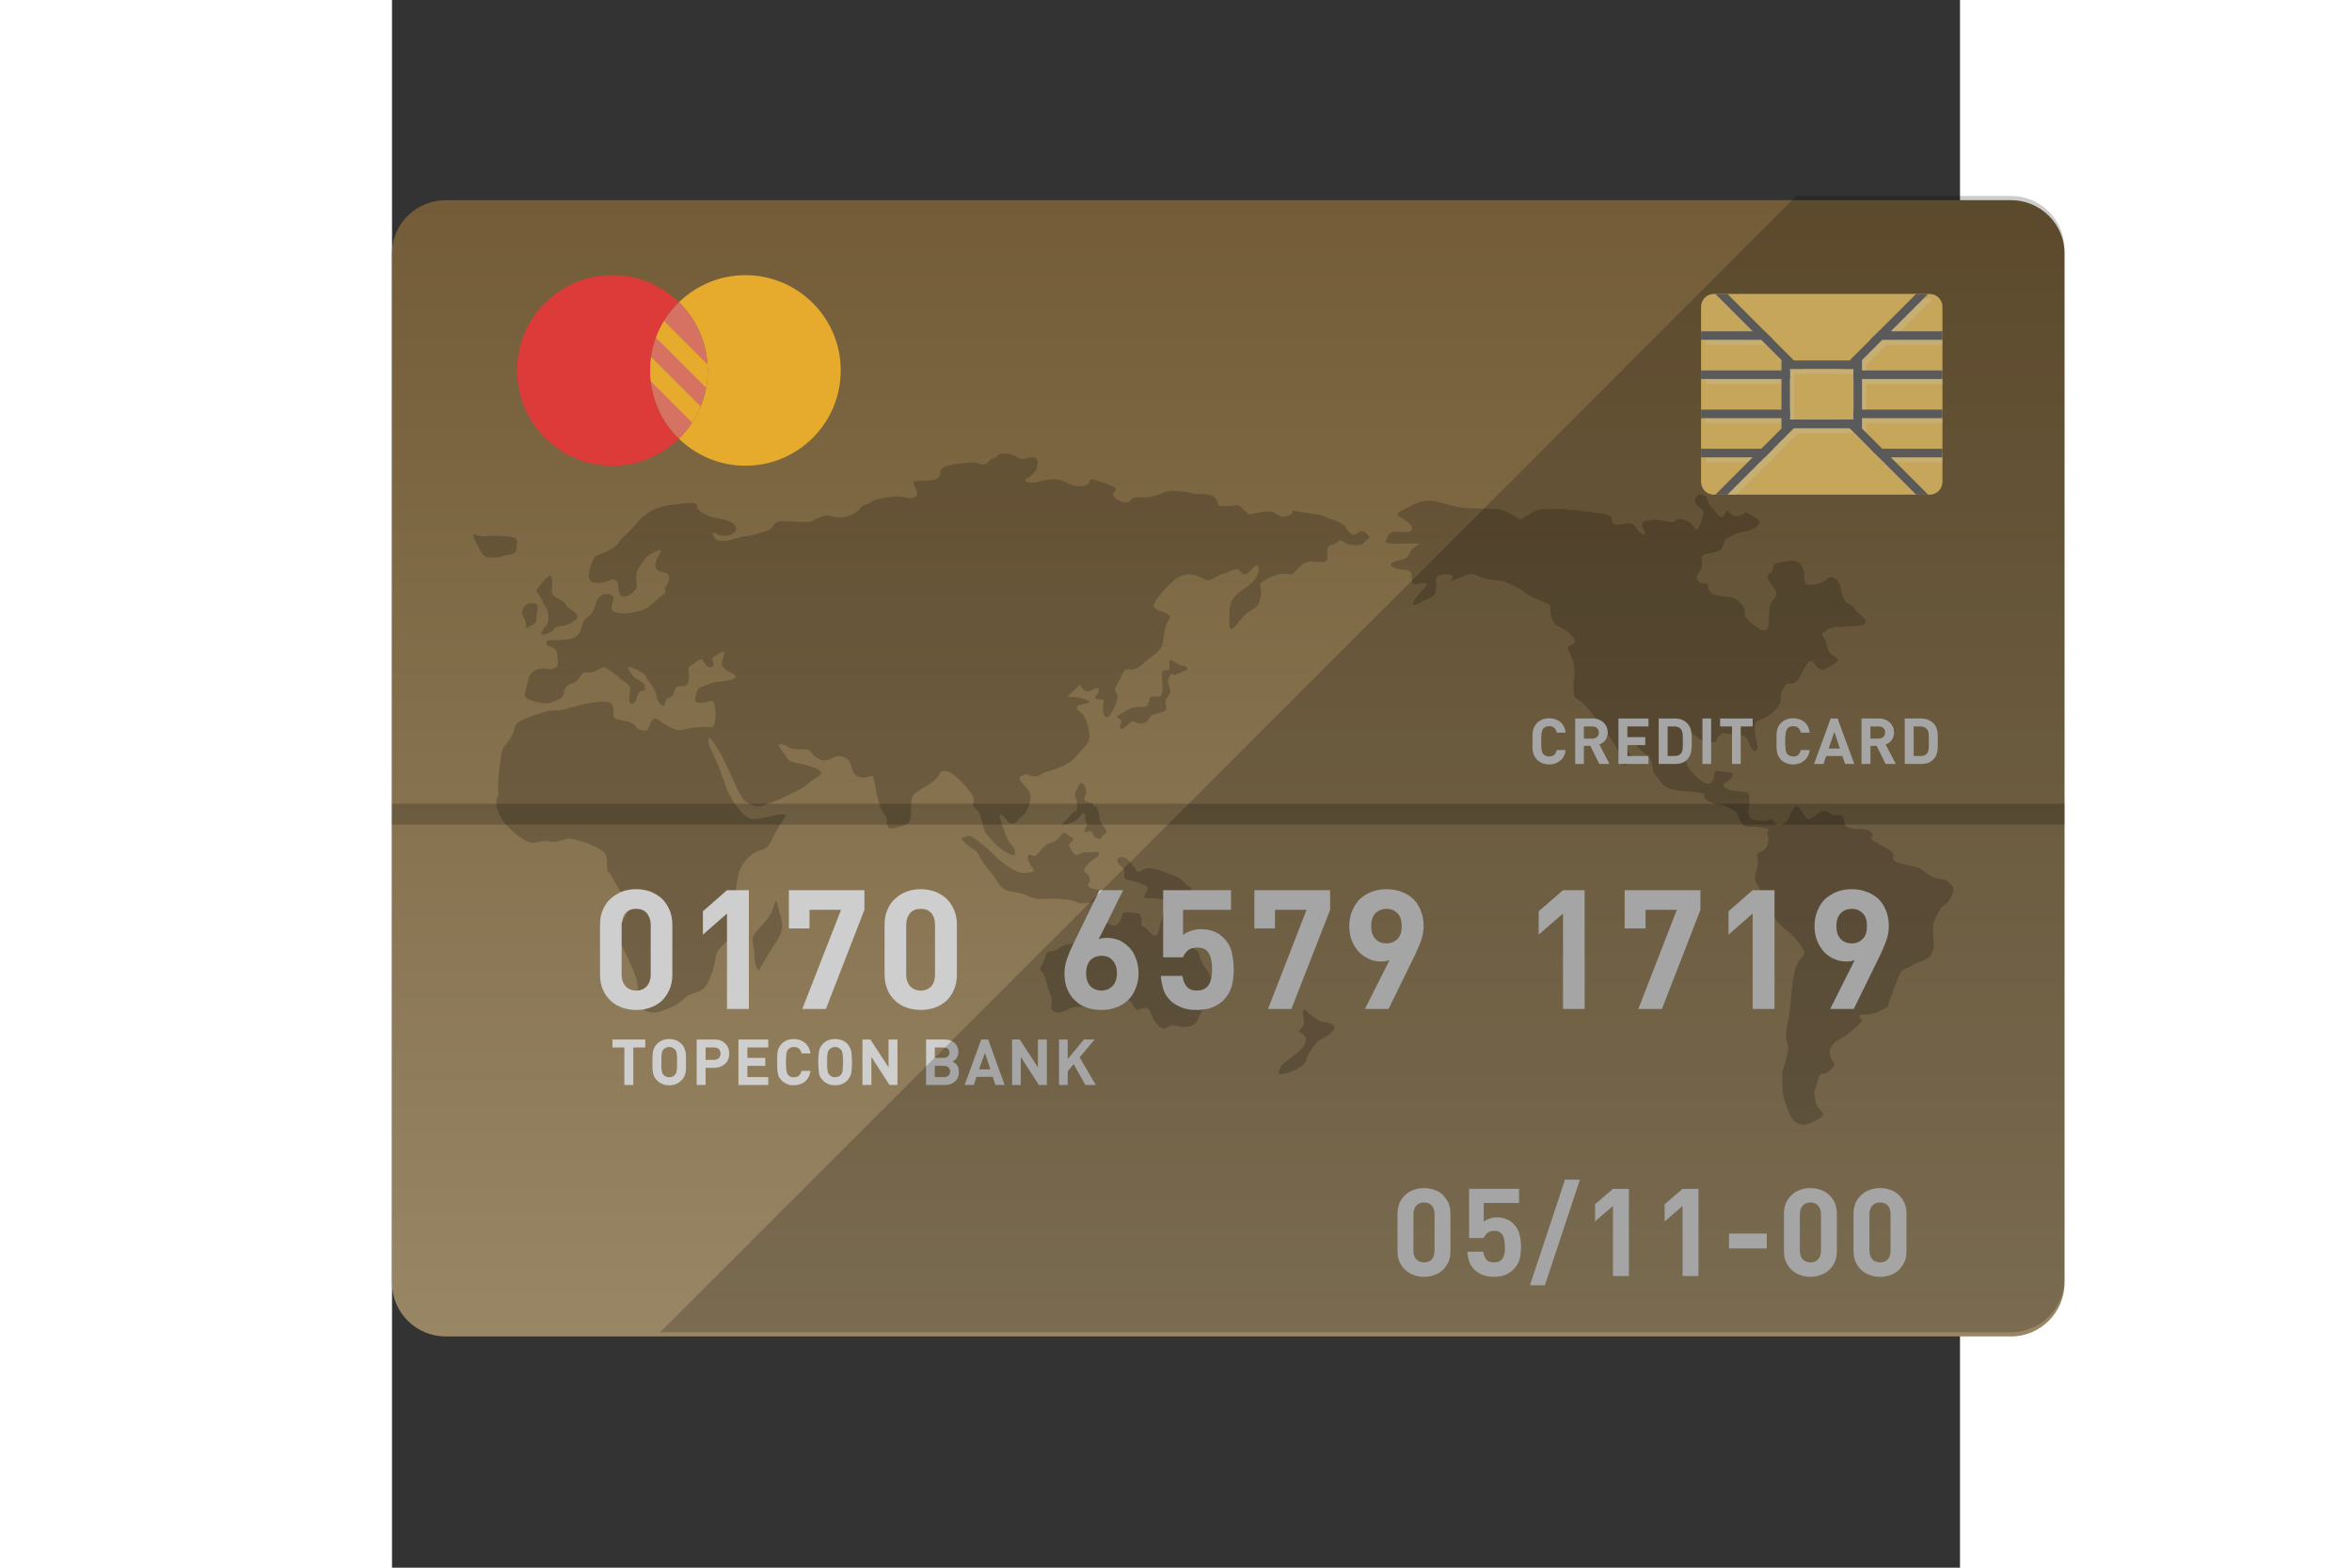 <?xml version="1.0" encoding="iso-8859-1"?>

<!DOCTYPE svg PUBLIC "-//W3C//DTD SVG 1.1//EN" "http://www.w3.org/Graphics/SVG/1.1/DTD/svg11.dtd">
<!-- Uploaded to: SVG Repo, www.svgrepo.com, Generator: SVG Repo Mixer Tools -->
<svg height="40px" width="60px" version="1.1" id="_x35_" xmlns="http://www.w3.org/2000/svg" xmlns:xlink="http://www.w3.org/1999/xlink" 
	 viewBox="0 -60 480 480"  xml:space="preserve">
<rect x="0" y="-60" width="480" height="480" fill="#333333" stroke="none"/>
<g>
	<g>
		<linearGradient id="SVGID_1_" gradientUnits="userSpaceOnUse" x1="256" y1="1.293" x2="256" y2="349.195">
			<stop  offset="0" style="stop-color:#735C37"/>
			<stop  offset="1" style="stop-color:#988665"/>
		</linearGradient>
		<path style="fill:url(#SVGID_1_);" d="M512,17.574v315.264c0,8.977-7.38,16.357-16.357,16.357H16.356
			C7.379,349.195,0,341.815,0,332.838V17.574C0,8.597,7.379,1.293,16.356,1.293h479.287C504.62,1.293,512,8.597,512,17.574z"/>
		<g style="opacity:0.2;">
			<path style="fill:#040000;" d="M299.373,104.564c-1.107-1.245-1.798-2.351-3.181-1.729c-1.383,0.622-1.383,1.521-2.836,0.415
				c-1.452-1.106-0.83-2.421-4.081-3.596c-3.251-1.176-3.942-1.867-7.47-2.351c-3.527-0.484-6.086-0.968-6.294-0.968
				c-0.207,0,0.761,0.622-0.622,1.314c-1.383,0.692-2.49,0.83-3.873-0.069c-1.383-0.899-1.314-1.176-3.665-0.968
				c-2.352,0.208-3.735,0.761-4.772,0.899c-1.037,0.138,0-0.069-1.591-1.176c-1.591-1.107-0.484-1.729-3.251-1.522
				c-2.766,0.208-3.942,0.336-4.634-0.04c-0.692-0.375,0.138-2.312-2.559-3.142c-2.697-0.83-3.251-0.207-4.634-0.415
				c-1.383-0.207-1.314-0.553-5.256-0.83c-3.942-0.277-3.735,0.346-6.432,1.176c-2.697,0.83-3.389,0.83-5.879,0.692
				c-2.49-0.138-1.867,1.383-3.389,1.591c-1.522,0.207-3.942-1.314-4.219-2.213c-0.277-0.899,2.075-1.867,0-2.697
				c-2.075-0.83-5.948-2.421-6.709-2.144c-0.761,0.277-0.346,1.522-1.729,1.867c-1.383,0.346-3.181,0.346-5.325-0.622
				s-2.974-1.447-5.256-1.277c-2.282,0.17-3.527,0.862-5.464,1c-1.937,0.138-3.112-0.692-1.798-1.314
				c1.314-0.622,2.974-2.49,2.974-3.389c0-0.899,0.968-2.836-1.245-3.043c-2.213-0.207-2.628,1.314-4.703,0
				c-2.075-1.314-4.772-1.383-5.533-0.968c-0.761,0.415-0.761,1.107-2.075,1.314c-1.314,0.207-0.83,1.383-2.421,1.798
				c-1.591,0.415-1.383-0.83-5.049-0.484c-3.666,0.346-7.193,0.83-8.092,1.867c-0.899,1.037,0.208,2.213-1.729,3.112
				c-1.937,0.899-6.363,0.207-6.916,0.968c-0.553,0.761,2.421,3.389,0.415,4.565c-2.006,1.176-3.251-0.83-7.884,0
				c-4.634,0.83-4.081,0.692-5.809,1.729c-1.729,1.037-2.075,0.346-3.112,1.798s-4.15,2.767-6.294,2.767s-3.043-1.314-5.81-0.207
				c-2.766,1.107-2.351,1.867-6.709,1.522c-4.357-0.346-6.155-0.277-6.985,0.277c-0.83,0.553-0.83,1.937-2.974,2.559
				c-2.144,0.622-5.464,1.729-6.294,1.522c-0.83-0.207-3.665,1.176-5.602,1.383c-1.937,0.208-3.043,0.069-3.665-0.692
				c-0.623-0.761-1.314-2.075-0.346-1.66c0.968,0.415,1.798,0.968,3.527,0.899c1.729-0.069,3.666-1.452,3.251-2.213
				c-0.415-0.761-0.069-1.867-3.458-2.697c-3.389-0.83-4.841-0.692-7.4-2.559c-2.559-1.867,0.968-3.112-5.74-2.421
				c-6.709,0.692-8.507,1.383-11.204,3.389c-2.697,2.006-3.251,3.735-6.017,6.155c-2.766,2.421-1.798,3.112-5.256,4.841
				c-3.458,1.729-4.011,0.899-5.049,3.527c-1.038,2.628-1.729,5.671,0.415,6.225c2.144,0.553,4.357-0.415,5.464-0.83
				c1.107-0.415,1.937,0.346,2.075,1.591s0.207,3.32,1.591,3.596c1.383,0.277,4.288-1.66,4.15-3.665
				c-0.138-2.006-0.622-3.389,0.761-5.395s2.282-3.458,3.735-4.15c1.452-0.692,3.458-1.936,2.697-0.346
				c-0.761,1.591-2.144,3.458-1.176,5.049c0.968,1.591,3.181,0.484,3.735,2.075c0.553,1.591-0.761,3.112-1.107,3.666
				c-0.346,0.553,0.83,1.245-0.761,2.352c-1.591,1.106-2.628,2.282-4.357,3.596c-1.729,1.314-6.847,2.213-8.023,1.937
				c-1.176-0.277-3.112,0-3.251-1.591c-0.138-1.591,1.729-3.32-0.207-4.081c-1.937-0.761-4.081,0.277-4.703,2.974
				c-0.623,2.697-1.591,3.181-3.181,4.495c-1.591,1.314-0.277,5.325-4.91,6.086c-4.634,0.761-7.262-0.346-6.916,1.314
				c0.346,1.66,3.251,0.622,3.32,3.389c0.069,2.766,0.761,3.735-1.245,4.288s-2.49-0.484-5.187,0.415s-2.559,4.288-3.112,5.74
				c-0.553,1.452-0.83,2.766,0.968,3.389c1.798,0.622,4.703,1.729,6.847,0.83c2.144-0.899,3.389-1.037,3.666-2.697
				s0.968-2.697,2.421-2.974c1.452-0.277,2.421-1.937,3.25-2.905c0.83-0.968,0-0.622,2.144-0.553c2.144,0.069,4.15-2.213,4.91-1.591
				c0.761,0.622,3.043,1.937,4.495,3.32c1.452,1.383,3.458,1.798,3.112,3.873c-0.346,2.075-0.484,4.481,0.899,3.866
				c1.383-0.615,0.899-2.483,1.798-3.382c0.899-0.899,2.075-0.069,1.937-1.66c-0.138-1.591-2.49-2.006-3.735-3.458
				c-1.245-1.452-2.213-3.043-0.692-2.559c1.521,0.484,4.426,1.798,4.703,2.905c0.277,1.107,2.836,3.389,3.112,5.533
				c0.277,2.144,1.798,4.081,2.49,2.974c0.692-1.107,0.069-1.937,1.591-2.213c1.521-0.277,0.968-1.383,1.798-2.836
				c0.83-1.452,3.112,0.692,3.942-2.006c0.83-2.697-1.037-3.626,1.037-5.098c2.075-1.472,2.974-2.44,3.596-1.126
				c0.622,1.314,2.213,2.697,2.974,1.314c0.761-1.383-1.383-1.798,0.415-2.836c1.798-1.037,3.389-2.282,2.905-0.484
				c-0.484,1.798-1.176,2.974,0.069,4.219c1.245,1.245,4.91,2.006,2.905,3.112c-2.006,1.107-4.91,0.484-7.608,1.66
				c-2.697,1.176-3.112,0.622-3.804,2.836c-0.692,2.213-0.761,2.905,1.521,2.905c2.282,0,3.32-1.591,3.942,0.415
				c0.622,2.006,0.484,6.501-0.484,6.916c-0.968,0.415-1.383-0.207-5.671,0.277c-4.288,0.484-4.081,1.522-7.539-0.208
				c-3.458-1.729-4.288-3.873-5.533-1.729c-1.245,2.144-0.346,3.235-3.043,2.69c-2.697-0.546-0.761-1.721-4.357-2.62
				c-3.596-0.899-4.288-0.622-4.288-2.213s0.484-3.666-2.352-3.873c-2.836-0.207-7.815,0.968-11.896,2.144
				c-4.081,1.176-3.251-0.277-7.954,1.383c-4.703,1.66-7.608,2.213-8.092,4.772s-2.075,4.011-3.112,5.395
				c-1.037,1.383-1.591,7.47-1.867,11.204c-0.277,3.735,0.692,2.006-0.346,4.772c-1.038,2.767,1.867,7.124,3.043,8.299
				c1.176,1.176,4.98,4.91,7.4,5.187c2.421,0.277,2.213-0.899,5.948-0.346c3.735,0.553,3.666-1.591,7.47-0.622
				c3.804,0.968,5.187,1.66,7.4,2.836c2.213,1.176,2.421,2.144,2.421,4.98c0,2.836,0.138,0.692,2.144,4.703
				c2.006,4.011,5.533,7.746,3.458,11.204c-2.075,3.458-2.974,4.08-1.66,7.331c1.314,3.251,4.98,9.821,5.395,13.141
				c0.415,3.32-0.622,3.527-0.207,5.533c0.415,2.006,4.15,4.219,7.539,2.836c3.389-1.383,4.426-1.452,7.193-4.011
				c2.766-2.559,5.533-0.622,7.608-5.948c2.075-5.325,1.383-5.948,2.282-8.092c0.899-2.144,6.294-5.256,6.501-9.129
				c0.207-3.873-1.176-6.778-0.692-10.512c0.484-3.735,0.83-6.985,4.426-9.959c3.596-2.974,4.426-0.069,6.916-5.671
				s5.464-6.985,2.697-6.916c-2.767,0.069-8.161,2.282-10.443,1.037c-2.282-1.245-6.017-6.916-6.778-9.544
				c-0.761-2.628-0.484-1.314-1.798-5.049c-1.314-3.735-2.559-5.671-3.112-7.124c-0.553-1.452-0.899-4.011,0.761-1.936
				c1.66,2.075,3.251,5.187,5.464,9.959c2.213,4.772,3.527,8.438,5.464,9.199c1.937,0.761,2.559,1.66,5.464,0.484
				c2.905-1.176,3.942-1.314,6.709-2.836c2.766-1.522,4.426-1.798,6.432-3.804c2.006-2.006,6.57-2.836,1.522-4.772
				c-5.049-1.936-6.778-0.83-8.23-3.043c-1.452-2.213-3.804-4.426-1.66-4.08c2.144,0.346,1.314,0.968,3.735,1.452
				c2.421,0.484,4.15-0.606,5.464,1.149c1.314,1.756,3.527,3.001,5.602,2.032c2.075-0.968,2.905-1.521,5.118-0.277
				c2.213,1.245,0.761,4.772,4.081,5.74c3.32,0.968,3.873-2.628,4.565,1.937c0.692,4.565,2.006,8.783,3.181,9.683
				c1.176,0.899-0.622,5.049,3.112,3.942c3.735-1.107,4.841-0.968,4.841-4.841c0-3.873-0.138-4.841,1.867-6.225
				c2.006-1.383,4.772-2.766,6.017-4.219c1.245-1.452,0.484-2.352,2.974-2.075c2.49,0.277,8.645,7.193,8.368,8.645
				c-0.277,1.452-0.553,2.006,0.622,2.905c1.176,0.899,1.107,1.176,2.006,4.426c0.899,3.251,0.692,2.766,3.527,5.81
				c2.836,3.043,6.847,5.187,6.501,2.974c-0.346-2.213-1.729-1.937-2.974-5.464c-1.245-3.527-2.697-6.709-1.037-5.809
				c1.66,0.899,1.176,2.213,2.905,2.49c1.729,0.277,2.006-1.729,3.32-2.352c1.314-0.622,3.666-5.671,1.798-7.884
				c-1.867-2.213-3.804-3.735-1.867-4.426c1.937-0.692,1.037-0.207,3.32,0.207c2.282,0.415,1.591-0.692,4.357-1.452
				c2.766-0.761,6.778-2.006,8.922-4.772c2.144-2.766,4.495-3.596,3.873-7.262c-0.622-3.665-1.452-5.256-2.766-6.225
				c-1.314-0.968-1.383-1.66-0.208-2.075c1.176-0.415,4.219-0.484,2.49-1.383c-1.729-0.899-0.899-0.415-2.905-0.899
				c-2.006-0.484-4.15,0.484-2.352-1.176c1.798-1.66,3.181-3.043,3.181-3.043s-0.484,0.346,0.692,1.591
				c1.176,1.245,1.937,0.692,2.49,0.415c0.553-0.277,2.213-1.452,2.421-0.138c0.208,1.314-2.144,2.282-0.761,2.766
				s2.628-0.761,2.075,1.729c-0.553,2.49,0.553,4.772,1.729,3.527c1.176-1.245,2.905-4.91,2.559-6.432
				c-0.346-1.521-1.522-0.761,0.069-3.527c1.591-2.766,1.591-4.703,3.735-4.357c2.144,0.346,4.219-1.729,5.049-2.559
				c0.83-0.83,4.357-2.767,4.91-5.118c0.553-2.352,0.277-2.697,1.037-5.395c0.761-2.697,2.421-2.697,0.346-3.942
				c-2.075-1.245-3.666-0.968-4.011-2.352c-0.346-1.383,5.533-8.092,8.092-9.129c2.559-1.037,4.357-0.553,6.086,0.207
				c1.729,0.761,2.282,1.521,3.873,0.553c1.591-0.968,2.628-1.522,3.527-1.591c0.899-0.069,3.389-1.937,4.426-1.107
				c1.037,0.83,1.176,1.729,2.421,1.176s2.905-3.458,3.458-2.421c0.553,1.037,0.415,2.282-1.107,4.288
				c-1.522,2.006-2.836,2.352-4.772,3.942c-1.937,1.591-2.697,3.251-2.697,4.703s-0.553,6.294,0.207,6.363
				c0.761,0.069,0.968-0.138,2.974-2.697c2.006-2.559,3.043-2.697,4.357-3.666c1.314-0.968,1.798-2.144,2.006-4.426
				c0.208-2.282-1.245-2.836,0.899-4.011c2.144-1.176,4.703-2.421,6.847-2.075c2.144,0.346,1.66,0.277,3.251-1.314
				c1.591-1.591,2.697-2.628,4.357-2.49c1.66,0.138,4.357,0.484,4.772-0.346c0.415-0.83,0.069-1.521,0.138-2.697
				c0.069-1.176-0.069-1.66,1.522-2.075c1.591-0.415,1.521-0.968,2.282-1.245c0.761-0.277,1.245,0.553,2.49,1.037
				c1.245,0.484,4.288,0.553,4.98-0.346C298.266,105.325,299.373,104.564,299.373,104.564z"/>
			<path style="fill:#040000;" d="M238.649,142.188c0.904,0.333,2.628,1.729,3.666,1.66c1.037-0.069,1.591,1.314,0.761,1.452
				c-0.83,0.138-3.596,1.452-3.596,1.452s-0.83-1.037-1.314,0c-0.484,1.037-0.761,1.798-0.622,2.421
				c0.138,0.622,1.107,2.421,0.553,3.32c-0.553,0.899-1.314,1.383-1.314,2.49c0,1.106,0.692,2.282-0.277,2.766
				c-0.968,0.484-1.937,0.623-2.766,0.899c-0.83,0.277-1.452,0.346-1.798,1.107c-0.346,0.761-1.176,1.867-2.905,1.798
				c-1.729-0.069-1.729-1.452-3.32-0.138c-1.591,1.314-1.66,2.075-2.49,1.729c-0.83-0.346-0.208-0.83,0-2.144
				c0.207-1.314-2.836-0.968-0.069-2.49c2.766-1.522,2.766-1.729,4.634-2.006c1.867-0.277,2.905,0.622,3.665-0.968
				c0.761-1.591,0-2.213,1.522-2.282c1.522-0.069,2.49,0.623,2.766-1.107c0.277-1.729,0.069-3.181,0-4.288
				c-0.069-1.107-0.484-2.144,0.761-2.559c1.245-0.415,1.383,0.346,1.522-0.622C238.165,143.709,237.335,141.704,238.649,142.188z"
				/>
			<path style="fill:#040000;" d="M210.846,179.673c1.314,0.208,1.936,2.559,1.522,3.527c-0.415,0.968-0.83,2.075,0.346,2.282
				c1.176,0.208,2.006,0.346,2.006,1.176c0,0.83,0.484-0.899,1.383,1.314c0.899,2.213,0.069,2.559,1.107,4.219
				c1.037,1.66,2.282,2.49,0.83,3.32s-0.346,1.729-1.867,1.245c-1.521-0.484-0.899-0.208-1.66-1.66
				c-0.761-1.452-1.245-0.277-1.936-0.346c-0.692-0.069-0.899-0.069-0.346-1.037c0.553-0.968,0.83-0.899,0.208-2.006
				c-0.622-1.107,0.346-2.421-0.553-2.628c-0.899-0.207-1.176,1.314-2.766,2.282c-1.591,0.968-3.942,1.245-3.873,0.899
				c0.069-0.346,0.968-0.83,2.421-2.628c1.452-1.798,2.352-0.692,2.075-3.458c-0.277-2.766-1.245-2.006-0.346-3.942
				C210.293,180.296,210.846,179.673,210.846,179.673z"/>
			<path style="fill:#040000;" d="M206.42,195.373c1.047,1.047,2.421,0.761,2.006,1.798c-0.415,1.037-1.647,1.176-0.962,2.213
				c0.685,1.038,1.308,2.559,2.207,2.421s0.83-0.83,3.043-0.83c2.213,0,3.596-0.484,3.735,0.415
				c0.138,0.899-0.968,0.968-2.421,2.282c-1.452,1.314-2.905,2.628-1.729,3.458c1.176,0.83,1.66,2.352,1.245,2.905
				c-0.415,0.553-0.83,1.107,0.138,1.798c0.968,0.692,5.602,0.484,4.495,2.144c-1.107,1.66-3.804,2.559-6.64,2.628
				c-2.836,0.069-0.556-0.761-6.295-1.314c-5.739-0.553-6.707,0.899-10.718-1.037c-4.011-1.937-6.64-0.277-8.853-3.804
				c-2.213-3.527-1.314-1.798-4.081-5.464c-2.766-3.665-1.452-3.665-3.804-5.118c-2.352-1.452-4.357-3.527-2.766-3.527
				c1.591,0,0.83-1.867,5.74,2.213c4.91,4.08,3.596,3.873,7.193,6.294c3.596,2.421,4.772,2.697,6.086,2.421
				c1.314-0.277,3.251,0,2.006-1.591c-1.245-1.591-1.937-3.596-0.899-3.942c1.038-0.346,0.968,1.383,2.697-0.484
				c1.729-1.867,1.729-2.352,3.251-2.974c1.522-0.622,0.692,0,2.144-0.899C204.691,196.48,205.244,194.197,206.42,195.373z"/>
			<path style="fill:#040000;" d="M225.439,203.396c0.752,0.967,2.006,2.213,2.559,3.251s1.591-0.878,3.596-0.82
				c2.006,0.059,4.98,1.165,6.225,1.719s3.389,0.899,4.703,2.697s2.282,0.761,2.352,2.559c0.069,1.798,0.346,1.591,1.521,2.628
				c1.176,1.037,1.383,2.974-0.692,2.144c-2.075-0.83-2.697-3.665-4.91-3.389c-2.213,0.277-1.314,0.899-3.043,1.245
				c-1.729,0.346-2.49-0.277-4.565-0.415c-2.075-0.138-3.596,0.553-2.628-1.314c0.968-1.867,1.66-1.936-1.729-3.32
				c-3.389-1.383-4.703-0.692-4.703-2.144c0-1.452,0.553-1.591-0.761-2.836c-1.314-1.245-1.729-2.144-0.899-2.767
				C223.295,202.012,224.955,202.773,225.439,203.396z"/>
			<path style="fill:#040000;" d="M229.451,223.314c2.282,1.176,3.181,3.527,4.288,3.112c1.107-0.415,0.692-1.107,1.521-3.596
				c0.83-2.49,0.899-5.049,1.937-4.011c1.037,1.037,0.069,3.062,1.729,3.71c1.66,0.647,2.006,1.132,2.352,3.068
				c0.346,1.937,0.692,1.314,2.421,3.32c1.729,2.006,3.282,1.66,3.577,3.942c0.296,2.282,3.201,4.634,3.339,6.985
				c0.138,2.352,0.553,4.011-1.176,6.985c-1.729,2.974-2.421,4.495-2.974,5.741c-0.553,1.245-2.213,1.867-4.011,1.867
				s-2.836-0.761-3.942-0.484c-1.107,0.277-1.867,1.66-3.181,0.692c-1.314-0.968-2.075-2.213-2.49-2.974
				c-0.415-0.761-0.622-3.32-2.559-3.043c-1.936,0.277-1.66,1.245-2.836,0c-1.176-1.245-0.346-2.282-3.804-2.836
				c-3.458-0.553-4.357-0.83-5.81-0.484c-1.452,0.346-2.974,0.83-4.565,2.075c-1.591,1.245-4.081,0.623-5.464,1.245
				c-1.383,0.622-3.458,2.006-4.98,1.176c-1.522-0.83-0.968-1.245-0.899-3.181c0.069-1.937-0.069-0.622-1.037-3.942
				c-0.968-3.32-0.553-2.836-1.452-4.426c-0.899-1.591-1.591-0.83-0.346-3.112c1.245-2.282,0.83-2.766,1.521-3.527
				c0.692-0.761,1.314,0.208,3.666-1.383c2.352-1.591,3.043-0.899,5.187-1.729c2.144-0.83,2.628-4.011,3.942-4.98
				c1.314-0.968,1.66-1.729,2.628-1.729c0.968,0,2.075,0.553,3.804,1.245c1.729,0.692,1.383,0.761,2.836-0.83
				c1.452-1.591,0-3.112,2.628-2.836c2.628,0.277,3.596-0.138,3.942,1.383C229.589,222.277,229.451,223.314,229.451,223.314z"/>
			<path style="fill:#040000;" d="M277.449,255.958c1.383-1.798,2.075-2.006,1.591-4.081c-0.484-2.075-0.346-3.702,1.452-1.851
				c1.798,1.851,3.804,2.889,5.187,2.958c1.383,0.069,4.703,1.107,1.314,3.666c-3.389,2.559-2.766,0.761-5.464,4.565
				c-2.697,3.804-0.622,3.873-3.873,5.74c-3.251,1.867-6.847,2.697-6.155,1.038c0.692-1.66,0.346-1.66,3.32-3.873
				c2.974-2.213,4.91-3.873,4.91-5.74C279.731,256.512,277.449,255.958,277.449,255.958z"/>
			<path style="fill:#040000;" d="M112.291,237.285c-1.245-1.798-1.245-2.352-1.383-5.256c-0.138-2.905-1.107-4.288,0-5.948
				c1.107-1.66,4.011-4.426,5.118-6.363c1.107-1.936,1.383-6.086,2.075-2.352c0.692,3.735,2.905,5.948-0.415,10.928
				C114.366,233.273,112.291,237.285,112.291,237.285z"/>
			<path style="fill:#040000;" d="M45.758,134.372c-0.277-0.553,0.968-2.352,0.968-2.352s1.522-0.83,1.107-3.873
				c-0.415-3.043-0.692-1.245-1.798-4.15c-1.107-2.905-2.766-2.352-1.107-4.288c1.66-1.937,3.596-4.841,4.011-2.49
				s-0.553,3.873,0.415,4.98c0.968,1.107,2.905,1.335,4.011,3.157c1.107,1.822,5.533,2.514,2.213,4.865
				c-3.32,2.352-4.841,0.83-6.086,2.49C48.247,134.372,45.758,134.372,45.758,134.372z"/>
			<path style="fill:#040000;" d="M41.331,132.159c2.213-1.245,3.022-0.968,2.894-3.182c-0.128-2.213,1.394-4.15-0.958-4.288
				c-2.351-0.138-3.043,1.245-3.32,2.213c-0.277,0.968-0.277,1.245,0.415,2.213c0.692,0.968,0.83,2.352,0.553,3.043
				C40.64,132.851,41.331,132.159,41.331,132.159z"/>
			<path style="fill:#040000;" d="M33.308,110.581c1.798-1.245,4.703-0.138,4.841-2.767c0.138-2.628,0.83-3.32-3.181-3.596
				c-4.011-0.277-4.011-0.277-6.501,0c-2.49,0.277-4.841-2.213-2.905,1.522c1.936,3.735,2.213,4.565,3.735,4.841
				C30.819,110.857,33.308,110.581,33.308,110.581z"/>
			<path style="fill:#040000;" d="M311.753,100.622c-2.159-2.468-5.671-2.628-2.905-4.15c2.766-1.521,4.426-2.49,7.055-3.043
				c2.628-0.553,5.395,0.553,9.683,1.66s11.204,0.138,14.386,1.107c3.181,0.968,4.703,2.905,5.671,2.766
				c0.968-0.138,3.735-3.043,6.501-3.043c2.766,0,4.15-0.415,9.821,0.277c5.671,0.692,11.204,0.968,11.342,2.352
				c0.138,1.383,0.138,2.075,2.213,2.075c2.075,0,3.873-1.245,5.118,0.692c1.245,1.937,3.181,3.32,2.905,1.798
				c-0.277-1.521-1.66-2.766-0.553-3.32c1.107-0.553,4.288-0.83,5.118-0.553c0.83,0.277,3.458,0.692,4.288,0.553
				c0.83-0.138,0.277-1.522,3.043-0.692c2.766,0.83,3.181,2.905,3.735,3.043c0.553,0.138,1.798-2.127,1.936-3.622
				c0.138-1.496,1.383-1.496-1.106-3.432c-2.49-1.937-0.241-4.288,1.539-3.458c1.78,0.83,0.674,1.937,2.472,3.735
				c1.798,1.798,2.075,3.32,3.32,2.766c1.245-0.553,0.553-2.905,2.213-1.107c1.66,1.798,2.075,0.892,3.596,0.584
				c1.522-0.308,0.277-1.276,2.075-0.308c1.798,0.968,4.841,2.075,2.628,3.873c-2.213,1.798-5.533,1.522-7.884,2.905
				c-2.352,1.383-1.66,0.968-2.352,2.628c-0.692,1.66-0.415,1.798-3.181,2.49c-2.767,0.692-3.596,0.138-3.458,2.49
				c0.138,2.352-0.138,2.628-1.107,3.873c-0.968,1.245-0.415,2.352,0.692,2.905c1.107,0.553,2.351-0.415,2.351,1.245
				c0,1.66,2.075,2.905,4.841,2.905c2.766,0,4.011,0.692,5.671,2.766c1.66,2.075-0.692,2.213,2.075,4.841
				c2.766,2.628,5.395,3.873,5.81,1.522c0.415-2.351,0-2.905,0.415-5.671c0.415-2.766,3.043-3.043,1.66-5.533
				c-1.383-2.49-3.458-3.596-1.522-4.98c1.937-1.383-0.415-2.661,2.905-3.336c3.32-0.675,5.533-1.229,6.916,1.261
				c1.383,2.49-0.138,4.15,1.245,5.256c1.383,1.107,5.671-0.553,6.501-1.521c0.83-0.968,3.181-0.83,4.011,2.766
				s1.383,4.565,2.628,4.98c1.245,0.415,1.245,1.245,2.767,2.628c1.521,1.383,4.426,3.596,0,4.011
				c-4.426,0.415-8.023-0.138-9.683,1.383c-1.66,1.521-1.798,0.415-0.692,2.49c1.107,2.075,0.277,0.692,1.107,3.32
				c0.83,2.628,4.98,2.628,1.936,4.426s-2.49,2.213-4.288,1.66s-2.213-4.525-4.288-1.294c-2.075,3.231-1.798,4.476-3.596,5.444
				c-1.798,0.968-1.937-0.968-3.596,2.075c-1.66,3.043,0.968,3.32-2.766,6.778c-3.735,3.458-5.533,1.798-5.81,4.703
				c-0.277,2.905,1.522,6.363,0.553,7.055c-0.968,0.692-0.83,0.553-1.936-1.383c-1.107-1.937-0.553-3.043-4.426-3.32
				c-3.873-0.277-3.596-1.245-5.118,0.415s0.553,2.213-3.735,1.66c-4.288-0.553-4.841-5.671-5.671,0.277
				c-0.83,5.948-0.968,6.639,0.415,8.299s5.118,5.671,6.778,3.873c1.66-1.798-0.415-4.011,2.767-3.32
				c3.181,0.692,4.011-0.138,3.458,1.66c-0.553,1.798-4.841,2.075-1.383,3.735c3.458,1.66,6.363-0.277,6.639,2.352
				c0.277,2.628-0.415,3.32-0.277,4.841c0.138,1.521,0.83,2.628,4.011,2.628c3.181,0,3.043-1.245,3.873,0.415
				c0.83,1.66,3.458,0.83,4.565-1.522s1.937-4.98,3.596-2.213c1.66,2.766,1.936,3.32,3.596,2.213c1.66-1.107,1.66-1.107,1.66-1.107
				s1.798-1.66,3.32-0.277c1.522,1.383,4.011-0.138,4.565,1.798c0.553,1.936-0.277,2.213,2.075,2.905
				c2.352,0.692,5.118-0.415,6.501,1.521c1.383,1.937-2.352,0.692,1.66,3.043c4.011,2.352,5.256,2.628,4.98,4.15
				c-0.277,1.522,0.83,1.798,4.426,2.628c3.596,0.83,3.043,0.415,5.948,2.628c2.905,2.213,5.256,1.245,6.225,2.352
				c0.968,1.107,2.628,1.383,1.245,4.426c-1.383,3.043-2.766,2.352-3.873,4.703c-1.107,2.352-2.075,2.905-1.798,7.055
				c0.277,4.15,0.415,3.735-0.415,5.81c-0.83,2.075-3.873,2.351-6.363,3.873c-2.49,1.522-2.628,0.277-4.288,4.426
				c-1.66,4.15-0.692,1.937-2.075,5.533c-1.383,3.596,0.553,1.798-3.458,3.873c-4.011,2.075-5.533,0.277-5.948,1.522
				c-0.415,1.245,2.352,0.277-0.553,2.905c-2.905,2.628-4.15,3.32-5.948,4.426s-2.905,2.352-2.49,4.703
				c0.415,2.351,2.49,2.213,0.138,4.426c-2.352,2.213-3.32,0-4.011,3.596c-0.692,3.596-1.383,1.937-0.692,5.671
				c0.692,3.735,4.288,3.735,0.968,5.81c-3.32,2.075-6.916,3.043-8.991-1.936c-2.075-4.98-2.075-6.916-2.075-10.236
				c0-3.32-0.415-0.83,1.245-6.501c1.66-5.671-1.107-3.735,0.277-9.959c1.383-6.225,1.107-12.864,2.49-17.429
				c1.383-4.565,4.426-3.32,1.383-7.469c-3.043-4.15-3.596-3.458-6.224-6.225c-2.628-2.766-0.968-2.213-2.49-5.533
				c-1.522-3.32-2.49-3.043-3.735-5.533c-1.245-2.49-1.937-1.66-0.692-5.809c1.245-4.15-1.521-4.011,1.245-5.256
				c2.766-1.245,2.352-4.288,1.937-5.395c-0.415-1.107,2.075-1.522-1.798-2.075c-3.873-0.553-4.98,0.692-6.363-1.66
				c-1.383-2.352-0.277-2.766-3.181-4.15c-2.905-1.383-6.086-1.383-7.193-2.49c-1.107-1.107-1.107-1.107-1.107-1.107
				s2.075-0.83-2.628-1.383c-4.703-0.553-8.161,0-10.513-3.32c-2.352-3.32-1.798-1.383-2.352-4.426
				c-0.553-3.043-1.245-3.043-3.458-4.98c-2.213-1.936-2.213-3.043-4.288-3.873c-2.075-0.83-2.49-0.553-2.49-0.138
				c0,0.415-0.138,2.075,1.798,3.596c1.937,1.522,2.075,2.905,2.075,3.596c0,0.692-2.628,1.522-2.628,1.522s0-0.83-0.83-2.766
				c-0.83-1.937-1.107-2.905-2.767-5.256s-2.075-2.628-2.075-2.628s-1.937-3.043-5.256-7.054c-3.32-4.011-4.288-1.522-4.288-6.086
				c0-4.565,0.83-4.565,0-7.746c-0.83-3.181-2.766-4.703-1.107-5.256c1.66-0.553,2.628-1.383-0.415-4.011
				c-3.043-2.628-4.15-1.245-5.256-4.841c-1.107-3.596,1.245-3.32-3.32-4.98c-4.565-1.66-5.118-3.043-7.193-4.011
				s-3.32-1.521-3.32-1.521s0.415-0.415-4.565-0.83c-4.98-0.415-4.426-2.766-8.161-1.245c-3.735,1.522-4.288,1.798-4.288,1.798
				s2.075-2.49-1.521-2.213c-3.596,0.277-2.767,1.107-2.905,2.767c-0.138,1.66,0.415,3.596-2.075,4.565
				c-2.49,0.968-6.086,3.596-4.703,0.83c1.383-2.767,4.841-4.703,3.596-5.395c-1.245-0.692-3.873,1.521-4.15-0.692
				c-0.277-2.213,0.277-3.32-2.628-3.458c-2.905-0.138-5.256-1.383-3.043-2.352c2.213-0.968,4.288-0.553,4.98-2.905
				c0.692-2.352,5.81-2.905,0.138-2.766c-5.671,0.138-8.161,0.138-7.469-0.968c0.692-1.107,0.415-3.181,4.426-2.628
				C312.721,103.388,312.721,101.728,311.753,100.622z"/>
		</g>
		<g>
			<path style="fill:#CECECF;" d="M84.902,218.494c-0.609-1.369-1.369-2.51-2.358-3.423c-1.065-0.913-2.206-1.597-3.576-2.13
				c-1.293-0.457-2.739-0.684-4.184-0.684c-1.522,0-2.967,0.228-4.26,0.684c-0.152,0.076-0.38,0.152-0.533,0.229
				c-1.065,0.533-2.13,1.14-2.967,1.902c-1.065,0.913-1.826,2.054-2.435,3.423c-0.609,1.294-0.913,2.891-0.913,4.565v15.368
				c0,1.75,0.304,3.271,0.913,4.64c0.608,1.37,1.369,2.435,2.435,3.424c0.989,0.913,2.206,1.597,3.499,2.053
				c1.293,0.457,2.739,0.685,4.26,0.685c0.685,0,1.446-0.076,2.13-0.152c0.685-0.152,1.445-0.305,2.054-0.533
				c1.37-0.456,2.511-1.14,3.576-2.053c0.989-0.989,1.75-2.054,2.358-3.424c0.609-1.369,0.913-2.89,0.913-4.64v-15.368
				C85.815,221.385,85.511,219.787,84.902,218.494z M79.196,238.351c0,1.597-0.456,2.738-1.217,3.652
				c-0.761,0.761-1.674,1.216-2.815,1.293h-0.38c-1.369,0-2.435-0.457-3.271-1.293c-0.761-0.914-1.217-2.054-1.217-3.652v-15.139
				c0-0.305,0-0.533,0.076-0.761c0-0.076,0.076-0.152,0.076-0.152c0.076-1.14,0.456-1.978,1.065-2.739
				c0.152-0.151,0.304-0.304,0.456-0.38c0.761-0.685,1.674-0.914,2.815-0.914c1.294,0,2.358,0.381,3.196,1.294
				c0.761,0.913,1.217,2.13,1.217,3.652V238.351z"/>
			<path style="fill:#CECECF;" d="M102.552,212.559l-7.38,6.467v7.151l7.38-6.466v29.213h6.695v-36.365H102.552z"/>
			<path style="fill:#CECECF;" d="M121.495,212.559v11.716h6.315v-5.706h9.661l-11.868,30.355h7.227l11.792-30.355v-6.01H121.495z"
				/>
			<path style="fill:#CECECF;" d="M172.011,218.494c-0.609-1.369-1.369-2.51-2.358-3.423c-1.065-0.913-2.206-1.597-3.576-2.13
				c-1.369-0.457-2.739-0.684-4.184-0.684c-1.522,0-2.967,0.228-4.26,0.684c-1.369,0.533-2.511,1.217-3.5,2.13
				c-1.065,0.913-1.902,2.054-2.435,3.423c-0.608,1.294-0.913,2.891-0.913,4.565v15.368c0,1.75,0.305,3.271,0.913,4.64
				c0.533,1.37,1.37,2.435,2.435,3.424c0.989,0.913,2.13,1.597,3.5,2.053c1.293,0.457,2.739,0.685,4.26,0.685
				c1.445,0,2.815-0.228,4.184-0.685c1.369-0.456,2.511-1.14,3.576-2.053c0.989-0.989,1.75-2.054,2.358-3.424
				c0.608-1.369,0.913-2.89,0.913-4.64v-15.368C172.923,221.385,172.619,219.787,172.011,218.494z M166.229,238.351
				c0,1.597-0.38,2.738-1.141,3.652c-0.837,0.836-1.902,1.293-3.195,1.293c-1.369,0-2.434-0.457-3.271-1.293
				c-0.76-0.914-1.217-2.054-1.217-3.652v-15.139c0-1.522,0.457-2.74,1.217-3.652c0.837-0.913,1.902-1.294,3.271-1.294
				c1.293,0,2.358,0.381,3.195,1.294c0.761,0.913,1.141,2.13,1.141,3.652V238.351z"/>
			<path style="fill:#CECECF;" d="M227.699,233.405c-0.456-1.369-1.217-2.51-2.13-3.423c-0.913-0.913-1.902-1.597-3.043-2.13
				c-1.141-0.456-2.359-0.685-3.576-0.685c-0.456,0-0.913,0-1.369,0.076c-0.456,0.076-0.913,0.152-1.293,0.38l2.51-4.944
				l5.021-10.119h-7.227l-0.761,1.522v0.076l-0.913,1.826l-6.01,12.324c-0.076,0.152-0.152,0.305-0.228,0.457
				c-0.761,1.521-1.369,2.966-1.902,4.412c-0.609,1.521-0.913,3.196-0.913,4.869c0,1.75,0.228,3.347,0.837,4.792
				c0.609,1.37,1.369,2.587,2.435,3.5c0.761,0.761,1.521,1.294,2.51,1.75h0.076c0.305,0.152,0.685,0.305,0.989,0.456
				c1.369,0.457,2.891,0.685,4.489,0.685c1.597,0,3.043-0.228,4.412-0.76c1.445-0.457,2.587-1.217,3.652-2.207l0.076-0.076
				c0.989-0.989,1.75-2.053,2.282-3.499c0.609-1.37,0.913-2.967,0.913-4.793C228.536,236.22,228.232,234.774,227.699,233.405z
				 M217.201,232.645c1.445,0,2.586,0.456,3.424,1.445c0.837,0.913,1.293,2.283,1.293,3.88c0,1.673-0.456,3.042-1.369,3.956
				c-0.913,0.912-1.978,1.369-3.348,1.369c-1.369,0-2.511-0.457-3.424-1.369c-0.837-0.914-1.293-2.283-1.293-3.956
				c0-1.674,0.456-3.043,1.293-3.956C214.69,233.101,215.831,232.645,217.201,232.645z"/>
			<path style="fill:#CECECF;" d="M257.065,231.579c-0.304-1.597-1.218-3.195-2.663-4.563c-0.761-0.762-1.673-1.37-2.815-1.827
				c-1.141-0.456-2.434-0.684-4.032-0.684c-1.217,0-2.282,0.229-3.271,0.609c-0.989,0.38-1.674,0.76-2.13,1.217v-7.76h14.683v-6.01
				h-20.769v20.541h6.086c0.228-0.684,0.685-1.37,1.369-1.978c0.456-0.456,0.989-0.761,1.75-0.837
				c0.38-0.152,0.837-0.152,1.293-0.152c1.673,0,2.815,0.609,3.423,1.673c0.685,1.141,1.065,2.74,1.065,4.869
				c0,1.141-0.152,2.206-0.305,3.196c0,0.152-0.076,0.228-0.152,0.305c0,0.076,0,0.076,0,0.076c-0.228,0.76-0.532,1.369-0.989,1.826
				c-0.837,0.836-1.826,1.217-3.195,1.217c-1.369,0-2.435-0.381-3.119-1.217c-0.685-0.762-1.141-1.826-1.293-3.272h-6.695
				c0.152,1.294,0.38,2.586,0.761,3.88c0.38,1.37,1.065,2.51,2.206,3.652c0.761,0.837,1.902,1.446,3.272,2.054
				c1.293,0.608,2.967,0.837,4.869,0.837c0.685,0,1.217,0,1.75-0.152h0.076c1.141-0.076,2.13-0.305,3.043-0.684
				c1.293-0.608,2.358-1.294,3.195-2.054c1.294-1.37,2.13-2.815,2.587-4.336c0.38-1.522,0.609-3.272,0.609-5.326
				C257.674,234.927,257.445,233.253,257.065,231.579z"/>
			<path style="fill:#CECECF;" d="M263.988,212.559v11.716h6.315v-5.706h9.662l-11.792,30.355h7.151l11.868-30.355v-6.01H263.988z"
				/>
			<path style="fill:#CECECF;" d="M314.883,218.722c-0.533-1.445-1.369-2.586-2.358-3.575c-1.065-0.913-2.206-1.674-3.651-2.13
				c-1.369-0.533-2.815-0.761-4.413-0.761c-1.597,0-3.119,0.228-4.488,0.761c-1.369,0.533-2.587,1.293-3.652,2.206
				c-0.989,0.988-1.75,2.207-2.358,3.575c-0.608,1.445-0.913,3.043-0.913,4.793c0,1.75,0.305,3.272,0.837,4.564
				c0.533,1.294,1.294,2.435,2.13,3.347c0.913,0.914,1.978,1.674,3.119,2.13c1.141,0.533,2.358,0.762,3.576,0.762
				c0.456,0,0.913,0,1.369-0.076c0.456-0.076,0.913-0.229,1.293-0.381l-7.532,14.987h7.227l7.684-15.671
				c0.837-1.674,1.522-3.348,2.13-4.869c0.609-1.597,0.913-3.195,0.913-4.869C315.796,221.689,315.492,220.091,314.883,218.722z
				 M307.808,227.471c-0.913,0.913-1.978,1.37-3.347,1.37c-1.445,0-2.586-0.457-3.424-1.37c-0.913-0.989-1.293-2.283-1.293-3.88
				c0-1.75,0.456-3.043,1.293-3.956c0.913-0.913,2.054-1.37,3.424-1.37c1.369,0,2.434,0.457,3.347,1.37s1.293,2.206,1.293,3.956
				C309.102,225.265,308.721,226.558,307.808,227.471z"/>
			<path style="fill:#CECECF;" d="M358.476,212.559l-7.456,6.467v7.151l7.456-6.466v29.213h6.619v-36.365H358.476z"/>
			<path style="fill:#CECECF;" d="M377.343,212.559v11.716h6.39v-5.706h9.586l-11.792,30.355h7.227l11.792-30.355v-6.01H377.343z"/>
			<path style="fill:#CECECF;" d="M416.523,212.559l-7.38,6.467v7.151l7.38-6.466v29.213h6.694v-36.365H416.523z"/>
			<path style="fill:#CECECF;" d="M457.3,218.722c-0.533-1.445-1.369-2.586-2.358-3.575c-1.065-0.913-2.207-1.674-3.652-2.13
				c-1.369-0.533-2.815-0.761-4.412-0.761c-1.598,0-3.119,0.228-4.489,0.761c-1.369,0.533-2.586,1.293-3.652,2.206
				c-0.989,0.988-1.826,2.207-2.358,3.575c-0.609,1.445-0.913,3.043-0.913,4.793c0,1.75,0.304,3.272,0.837,4.564
				c0.533,1.294,1.293,2.435,2.13,3.347c0.913,0.914,1.902,1.674,3.119,2.13c1.141,0.533,2.358,0.762,3.575,0.762
				c0.456,0,0.913,0,1.369-0.076c0.457-0.076,0.913-0.229,1.294-0.381l-7.532,14.987h7.227l7.684-15.671
				c0.837-1.674,1.522-3.348,2.13-4.869c0.608-1.597,0.913-3.195,0.913-4.869C458.213,221.689,457.909,220.091,457.3,218.722z
				 M450.225,227.471c-0.913,0.913-1.978,1.37-3.347,1.37c-1.445,0-2.587-0.457-3.424-1.37c-0.913-0.989-1.293-2.283-1.293-3.88
				c0-1.75,0.456-3.043,1.293-3.956c0.913-0.913,2.054-1.37,3.424-1.37c1.369,0,2.434,0.457,3.347,1.37s1.293,2.206,1.293,3.956
				C451.518,225.265,451.138,226.558,450.225,227.471z"/>
		</g>
		<g>
			<path style="fill:#CECECF;" d="M323.404,308.341c-0.456-0.989-1.065-1.826-1.75-2.511c-0.761-0.684-1.598-1.217-2.587-1.521
				c-0.989-0.381-2.054-0.533-3.119-0.533c-1.141,0-2.13,0.152-3.119,0.533c-0.989,0.305-1.826,0.837-2.587,1.521
				c-0.761,0.685-1.369,1.522-1.826,2.511c-0.38,0.989-0.609,2.13-0.609,3.347v11.259c0,1.294,0.228,2.435,0.609,3.424
				c0.457,0.989,1.065,1.826,1.826,2.51c0.761,0.685,1.598,1.217,2.587,1.521c0.989,0.381,1.978,0.533,3.119,0.533
				c1.065,0,2.13-0.152,3.119-0.533c0.989-0.304,1.826-0.836,2.587-1.521c0.685-0.684,1.293-1.521,1.75-2.51
				c0.457-0.989,0.609-2.13,0.609-3.424v-11.259C324.013,310.472,323.861,309.331,323.404,308.341z M319.144,322.948
				c0,1.141-0.304,1.978-0.837,2.663c-0.609,0.608-1.369,0.912-2.358,0.912c-0.989,0-1.75-0.304-2.358-0.912
				c-0.609-0.685-0.913-1.522-0.913-2.663v-11.183c0-1.064,0.304-1.978,0.913-2.663c0.609-0.608,1.369-0.913,2.358-0.913
				c0.989,0,1.75,0.305,2.358,0.913c0.533,0.685,0.837,1.598,0.837,2.663V322.948z"/>
			<path style="fill:#CECECF;" d="M345.163,318.003c-0.229-1.217-0.913-2.359-1.978-3.424c-0.533-0.532-1.217-0.989-2.054-1.294
				c-0.837-0.38-1.826-0.532-2.967-0.532c-0.837,0-1.673,0.152-2.358,0.456c-0.761,0.228-1.293,0.533-1.597,0.914v-5.782h10.803
				v-4.337h-15.292v15.063h4.489c0.152-0.532,0.533-0.988,0.989-1.445c0.532-0.457,1.217-0.76,2.282-0.76
				c1.141,0,1.978,0.456,2.51,1.294c0.457,0.836,0.685,1.978,0.685,3.575c0,0.837,0,1.597-0.152,2.283
				c-0.152,0.684-0.456,1.217-0.837,1.673c-0.609,0.608-1.369,0.836-2.358,0.836c-0.989,0-1.826-0.228-2.282-0.836
				c-0.533-0.609-0.837-1.37-0.989-2.435h-4.869c0.076,0.989,0.228,1.902,0.533,2.891c0.304,0.913,0.837,1.826,1.674,2.662
				c0.532,0.533,1.369,1.065,2.358,1.521c0.989,0.381,2.206,0.609,3.575,0.609s2.587-0.228,3.576-0.609
				c0.913-0.456,1.75-0.988,2.358-1.597c0.913-0.912,1.597-1.978,1.902-3.118c0.304-1.065,0.456-2.435,0.456-3.88
				C345.619,320.438,345.467,319.22,345.163,318.003z"/>
			<path style="fill:#CECECF;" d="M359.084,301.191l-10.727,32.333h4.564l10.727-32.333H359.084z"/>
			<path style="fill:#CECECF;" d="M373.767,304.004l-5.477,4.718v5.249l5.477-4.717v21.453h4.869v-26.703H373.767z"/>
			<path style="fill:#CECECF;" d="M395.069,304.004l-5.478,4.718v5.249l5.478-4.717v21.453h4.869v-26.703H395.069z"/>
			<path style="fill:#CECECF;" d="M409.296,317.699v4.564h11.563v-4.564H409.296z"/>
			<path style="fill:#CECECF;" d="M441.705,308.341c-0.456-0.989-1.065-1.826-1.826-2.511c-0.684-0.684-1.597-1.217-2.586-1.521
				c-0.989-0.381-1.978-0.533-3.043-0.533c-1.141,0-2.13,0.152-3.119,0.533c-0.989,0.305-1.826,0.837-2.587,1.521
				c-0.761,0.685-1.369,1.522-1.826,2.511c-0.456,0.989-0.609,2.13-0.609,3.347v11.259c0,1.294,0.152,2.435,0.609,3.424
				c0.456,0.989,1.065,1.826,1.826,2.51c0.761,0.685,1.598,1.217,2.587,1.521c0.989,0.381,1.978,0.533,3.119,0.533
				c1.065,0,2.054-0.152,3.043-0.533c0.989-0.304,1.902-0.836,2.586-1.521c0.761-0.684,1.37-1.521,1.826-2.51
				c0.38-0.989,0.608-2.13,0.608-3.424v-11.259C442.313,310.472,442.085,309.331,441.705,308.341z M437.444,322.948
				c0,1.141-0.305,1.978-0.913,2.663c-0.532,0.608-1.369,0.912-2.282,0.912c-0.989,0-1.826-0.304-2.358-0.912
				c-0.609-0.685-0.913-1.522-0.913-2.663v-11.183c0-1.064,0.304-1.978,0.913-2.663c0.533-0.608,1.369-0.913,2.358-0.913
				c0.913,0,1.75,0.305,2.282,0.913c0.609,0.685,0.913,1.598,0.913,2.663V322.948z"/>
			<path style="fill:#CECECF;" d="M463.006,308.341c-0.456-0.989-1.065-1.826-1.75-2.511c-0.761-0.684-1.597-1.217-2.586-1.521
				c-0.989-0.381-2.054-0.533-3.12-0.533c-1.141,0-2.13,0.152-3.119,0.533c-0.989,0.305-1.826,0.837-2.587,1.521
				c-0.76,0.685-1.369,1.522-1.826,2.511c-0.38,0.989-0.608,2.13-0.608,3.347v11.259c0,1.294,0.228,2.435,0.608,3.424
				c0.456,0.989,1.065,1.826,1.826,2.51c0.761,0.685,1.598,1.217,2.587,1.521c0.989,0.381,1.978,0.533,3.119,0.533
				c1.065,0,2.13-0.152,3.12-0.533c0.989-0.304,1.826-0.836,2.586-1.521c0.685-0.684,1.294-1.521,1.75-2.51
				c0.456-0.989,0.608-2.13,0.608-3.424v-11.259C463.615,310.472,463.463,309.331,463.006,308.341z M458.746,322.948
				c0,1.141-0.305,1.978-0.837,2.663c-0.608,0.608-1.369,0.912-2.358,0.912c-0.988,0-1.75-0.304-2.358-0.912
				c-0.608-0.685-0.913-1.522-0.913-2.663v-11.183c0-1.064,0.305-1.978,0.913-2.663c0.609-0.608,1.37-0.913,2.358-0.913
				c0.989,0,1.75,0.305,2.358,0.913c0.533,0.685,0.837,1.598,0.837,2.663V322.948z"/>
		</g>
		<g>
			<path style="fill:#CECECF;" d="M67.48,258.282v2.435h3.652v11.488h2.739v-11.488h3.652v-2.435H67.48z"/>
			<path style="fill:#CECECF;" d="M89.847,261.934c-0.152-0.456-0.229-0.836-0.456-1.217c-0.152-0.381-0.457-0.762-0.837-1.141
				c-0.456-0.456-0.989-0.837-1.597-1.065c-0.609-0.228-1.294-0.381-2.054-0.381c-0.837,0-1.522,0.152-2.13,0.381
				c-0.608,0.228-1.141,0.609-1.597,1.065c-0.38,0.38-0.685,0.761-0.837,1.141c-0.229,0.381-0.305,0.761-0.456,1.217
				c-0.076,0.457-0.076,0.99-0.152,1.522v3.575c0.076,0.532,0.076,0.989,0.152,1.446c0.152,0.456,0.228,0.913,0.456,1.293
				c0.152,0.305,0.456,0.685,0.837,1.065c0.456,0.457,0.989,0.837,1.597,1.065c0.609,0.305,1.294,0.381,2.13,0.381
				c0.761,0,1.446-0.076,2.054-0.381c0.608-0.228,1.141-0.608,1.597-1.065c0.38-0.38,0.685-0.761,0.837-1.065
				c0.228-0.38,0.304-0.837,0.456-1.293c0.076-0.457,0.152-0.914,0.152-1.446v-3.575C89.999,262.923,89.923,262.391,89.847,261.934z
				 M87.26,266.88c0,0.456-0.076,0.76-0.152,1.064c0,0.305-0.076,0.533-0.152,0.685c-0.076,0.152-0.229,0.304-0.381,0.456
				c-0.152,0.229-0.38,0.456-0.684,0.532c-0.304,0.152-0.609,0.228-0.989,0.228s-0.76-0.076-1.065-0.228
				c-0.228-0.076-0.533-0.304-0.76-0.532c-0.076-0.152-0.229-0.304-0.305-0.456c-0.076-0.152-0.152-0.381-0.152-0.685
				c-0.076-0.305-0.152-0.608-0.152-1.064v-3.348c0-0.38,0.076-0.761,0.152-1.065c0-0.305,0.076-0.533,0.152-0.684
				c0.076-0.152,0.228-0.305,0.305-0.457c0.228-0.228,0.533-0.38,0.76-0.532c0.305-0.152,0.685-0.228,1.065-0.228
				s0.685,0.076,0.989,0.228c0.304,0.152,0.533,0.305,0.684,0.532c0.152,0.152,0.305,0.305,0.381,0.457
				c0.076,0.151,0.152,0.38,0.152,0.684c0.076,0.305,0.152,0.685,0.152,1.065V266.88z"/>
			<path style="fill:#CECECF;" d="M102.932,260.945c-0.152-0.533-0.456-0.99-0.913-1.37c-0.38-0.456-0.837-0.76-1.445-0.989
				c-0.533-0.229-1.217-0.305-1.902-0.305H93.27v13.923h2.739v-5.249h2.662c0.685,0,1.369-0.152,1.902-0.381
				c0.609-0.229,1.065-0.533,1.445-0.914c0.457-0.38,0.761-0.836,0.913-1.369c0.229-0.533,0.304-1.14,0.304-1.673
				C103.236,262.01,103.161,261.478,102.932,260.945z M100.041,263.988c-0.38,0.305-0.913,0.533-1.522,0.533h-2.51v-3.804h2.51
				c0.609,0,1.141,0.152,1.522,0.457c0.304,0.38,0.533,0.836,0.533,1.445C100.574,263.152,100.345,263.608,100.041,263.988z"/>
			<path style="fill:#CECECF;" d="M115.181,260.717v-2.435h-9.129v13.923h9.129v-2.435h-6.39v-3.423h5.477v-2.435h-5.477v-3.195
				H115.181z"/>
			<path style="fill:#CECECF;" d="M124.614,269.314c-0.38,0.38-0.913,0.532-1.597,0.532c-0.38,0-0.685-0.076-0.989-0.152
				c-0.304-0.152-0.533-0.304-0.761-0.532c-0.076-0.152-0.228-0.304-0.304-0.532c-0.076-0.152-0.152-0.381-0.228-0.685
				c0-0.305-0.076-0.608-0.076-1.064c0-0.457-0.076-0.99-0.076-1.674c0-0.684,0.076-1.217,0.076-1.673
				c0-0.38,0.076-0.761,0.076-1.065c0.076-0.305,0.152-0.533,0.228-0.684c0.076-0.152,0.228-0.381,0.304-0.457
				c0.228-0.228,0.457-0.456,0.761-0.532c0.304-0.152,0.609-0.228,0.989-0.228c0.684,0,1.217,0.152,1.597,0.533
				c0.381,0.38,0.609,0.836,0.761,1.445h2.739c-0.228-1.445-0.837-2.587-1.75-3.271c-0.913-0.762-2.054-1.142-3.347-1.142
				c-0.761,0-1.522,0.152-2.13,0.381c-0.533,0.228-1.141,0.609-1.597,1.065c-0.305,0.38-0.609,0.761-0.837,1.141
				c-0.152,0.381-0.304,0.761-0.38,1.217c-0.076,0.457-0.152,0.99-0.152,1.522v3.575c0,0.532,0.076,0.989,0.152,1.446
				c0.076,0.456,0.229,0.913,0.38,1.293c0.229,0.305,0.533,0.685,0.837,1.065c0.456,0.457,1.065,0.837,1.597,1.065
				c0.609,0.305,1.369,0.381,2.13,0.381c1.293,0,2.435-0.381,3.347-1.065c0.913-0.761,1.522-1.826,1.75-3.348h-2.739
				C125.223,268.477,124.995,268.933,124.614,269.314z"/>
			<path style="fill:#CECECF;" d="M140.743,263.456c0-0.532-0.076-1.065-0.152-1.522c-0.076-0.456-0.229-0.836-0.456-1.217
				c-0.152-0.381-0.456-0.762-0.761-1.141c-0.456-0.456-0.989-0.837-1.597-1.065c-0.609-0.228-1.294-0.381-2.13-0.381
				c-0.837,0-1.522,0.152-2.13,0.381c-0.609,0.228-1.141,0.609-1.598,1.065c-0.38,0.38-0.609,0.761-0.837,1.141
				c-0.152,0.381-0.305,0.761-0.38,1.217c-0.076,0.457-0.152,0.99-0.152,1.522c0,0.532-0.076,1.065-0.076,1.75
				c0,0.684,0.076,1.294,0.076,1.826c0,0.532,0.076,0.989,0.152,1.446c0.076,0.456,0.228,0.913,0.38,1.293
				c0.228,0.305,0.456,0.685,0.837,1.065c0.456,0.457,0.989,0.837,1.598,1.065c0.608,0.305,1.293,0.381,2.13,0.381
				c0.837,0,1.522-0.076,2.13-0.381c0.608-0.228,1.141-0.608,1.597-1.065c0.305-0.38,0.609-0.761,0.761-1.065
				c0.228-0.38,0.38-0.837,0.456-1.293c0.076-0.457,0.152-0.914,0.152-1.446c0-0.532,0.076-1.141,0.076-1.826
				C140.819,264.521,140.743,263.988,140.743,263.456z M138.004,266.88c0,0.456-0.076,0.76-0.076,1.064
				c-0.076,0.305-0.152,0.533-0.228,0.685c-0.076,0.152-0.152,0.304-0.304,0.456c-0.229,0.229-0.456,0.456-0.761,0.532
				c-0.304,0.152-0.609,0.228-0.989,0.228c-0.38,0-0.684-0.076-0.989-0.228c-0.304-0.076-0.533-0.304-0.761-0.532
				c-0.152-0.152-0.228-0.304-0.304-0.456c-0.152-0.152-0.152-0.381-0.229-0.685c-0.076-0.305-0.076-0.608-0.152-1.064v-3.348
				c0.076-0.38,0.076-0.761,0.152-1.065c0.076-0.305,0.076-0.533,0.229-0.684c0.076-0.152,0.152-0.305,0.304-0.457
				c0.228-0.228,0.456-0.38,0.761-0.532c0.305-0.152,0.609-0.228,0.989-0.228c0.38,0,0.685,0.076,0.989,0.228
				c0.305,0.152,0.533,0.305,0.761,0.532c0.152,0.152,0.228,0.305,0.304,0.457c0.076,0.151,0.152,0.38,0.228,0.684
				c0,0.305,0.076,0.685,0.076,1.065c0.076,0.456,0.076,0.989,0.076,1.673C138.08,265.89,138.08,266.423,138.004,266.88z"/>
			<path style="fill:#CECECF;" d="M152.002,258.282v8.521l-5.553-8.521h-2.435v13.923h2.739v-8.597l5.553,8.597h2.434v-13.923
				H152.002z"/>
			<path style="fill:#CECECF;" d="M173.38,266.88c-0.152-0.381-0.38-0.762-0.685-1.066c-0.152-0.152-0.304-0.304-0.456-0.38
				c-0.152-0.152-0.304-0.228-0.608-0.38c1.141-0.685,1.75-1.598,1.75-2.968c0-0.608-0.152-1.141-0.304-1.597
				c-0.228-0.457-0.533-0.837-0.913-1.216c-0.304-0.229-0.532-0.381-0.913-0.533c-0.076-0.076-0.228-0.152-0.38-0.228
				c-0.609-0.152-1.141-0.228-1.826-0.228h-5.553v13.923h5.782c0.684,0,1.293-0.152,1.75-0.305c0.533-0.228,0.989-0.457,1.369-0.837
				c0.38-0.304,0.685-0.761,0.837-1.217c0.228-0.456,0.305-1.064,0.305-1.673C173.532,267.716,173.456,267.259,173.38,266.88z
				 M166.152,260.717h2.663c0.152,0,0.305,0,0.381,0.076c0.456,0,0.684,0.076,0.989,0.305c0.304,0.304,0.456,0.685,0.456,1.217
				c0,0.457-0.152,0.838-0.456,1.141c-0.381,0.304-0.761,0.456-1.37,0.456h-2.663V260.717z M170.337,269.314
				c-0.304,0.304-0.761,0.456-1.293,0.456h-2.891v-3.423h2.891c0.533,0,0.989,0.152,1.293,0.457
				c0.305,0.304,0.533,0.685,0.533,1.217C170.869,268.553,170.641,269.009,170.337,269.314z"/>
			<path style="fill:#CECECF;" d="M182.509,258.282h-2.13l-5.097,13.923h2.815l0.837-2.511h4.945l0.837,2.511h2.815L182.509,258.282
				z M179.694,267.412l1.826-5.021l1.674,5.021H179.694z"/>
			<path style="fill:#CECECF;" d="M197.725,258.282v8.521l-5.554-8.521h-2.358v13.923h2.663v-8.597l5.554,8.597h2.435v-13.923
				H197.725z"/>
			<path style="fill:#CECECF;" d="M210.506,263.759l4.564-5.477h-3.271l-4.945,6.01v-6.01h-2.663v13.923h2.663v-4.185l1.826-2.207
				l3.575,6.391h3.195L210.506,263.759z"/>
		</g>
		<g>
			<path style="fill:#CECECF;" d="M355.813,171.098c-0.38,0.381-0.913,0.533-1.597,0.533c-0.381,0-0.685-0.076-0.989-0.229
				c-0.305-0.076-0.533-0.305-0.761-0.457c-0.076-0.152-0.228-0.305-0.304-0.532c-0.076-0.152-0.152-0.381-0.228-0.684
				c0-0.305-0.076-0.685-0.076-1.066c0-0.456-0.076-0.988-0.076-1.673c0-0.685,0.076-1.217,0.076-1.674
				c0-0.457,0.076-0.761,0.076-1.064c0.076-0.305,0.152-0.533,0.228-0.685c0.076-0.228,0.228-0.381,0.304-0.533
				c0.228-0.227,0.456-0.38,0.761-0.532c0.304-0.076,0.608-0.151,0.989-0.151c0.684,0,1.217,0.151,1.597,0.532
				c0.38,0.38,0.609,0.837,0.761,1.445h2.739c-0.229-1.521-0.837-2.586-1.75-3.347c-0.913-0.684-2.054-1.065-3.347-1.065
				c-0.761,0-1.522,0.152-2.054,0.381c-0.609,0.228-1.141,0.608-1.674,1.064c-0.304,0.381-0.608,0.761-0.761,1.141
				c-0.228,0.305-0.38,0.76-0.456,1.217c-0.076,0.457-0.152,0.913-0.152,1.445v3.652c0,0.533,0.076,0.99,0.152,1.446
				c0.076,0.456,0.228,0.837,0.456,1.217c0.152,0.381,0.457,0.761,0.761,1.14c0.533,0.457,1.065,0.838,1.674,1.066
				c0.533,0.228,1.293,0.38,2.054,0.38c1.293,0,2.434-0.38,3.347-1.141c0.913-0.684,1.521-1.826,1.75-3.271h-2.739
				C356.422,170.261,356.193,170.717,355.813,171.098z"/>
			<path style="fill:#CECECF;" d="M369.583,167.903c0.38-0.076,0.685-0.229,0.989-0.457c0.305-0.229,0.609-0.457,0.837-0.761
				c0.228-0.305,0.381-0.684,0.533-1.065c0.076-0.229,0.152-0.533,0.152-0.837c0.076-0.152,0.076-0.381,0.076-0.532
				c0-0.533-0.152-1.142-0.305-1.598c-0.228-0.532-0.532-0.989-0.913-1.37c-0.38-0.38-0.837-0.684-1.445-0.912
				c-0.304-0.152-0.532-0.229-0.913-0.305h-0.076c-0.304-0.076-0.608-0.076-0.913-0.076h-5.401v13.922h2.663v-5.553h1.978
				l2.739,5.553h3.119L369.583,167.903z M368.899,165.62c-0.381,0.305-0.837,0.533-1.445,0.533h-2.587v-3.729h2.587
				c0.608,0,1.065,0.152,1.445,0.532c0.38,0.305,0.533,0.762,0.533,1.295C369.431,164.859,369.279,165.24,368.899,165.62z"/>
			<path style="fill:#CECECF;" d="M384.647,162.425v-2.434h-9.206v13.922h9.206v-2.434h-6.467v-3.348h5.478v-2.434h-5.478v-3.272
				H384.647z"/>
			<path style="fill:#CECECF;" d="M397.808,164.479c0-0.152-0.076-0.304-0.076-0.38c0-0.381-0.152-0.761-0.228-1.066
				c-0.152-0.38-0.305-0.684-0.533-0.988c-0.456-0.685-1.065-1.217-1.75-1.522c-0.684-0.304-1.445-0.532-2.435-0.532h-5.021v13.922
				h5.021c0.989,0,1.75-0.151,2.435-0.456c0.381-0.152,0.685-0.381,0.989-0.609c0.305-0.229,0.533-0.532,0.761-0.913
				c0.228-0.304,0.38-0.608,0.533-0.989c0.076-0.305,0.228-0.684,0.228-1.064c0.076-0.381,0.076-0.838,0.152-1.294v-3.196
				C397.808,165.087,397.808,164.784,397.808,164.479z M395.145,168.435c0,0.38-0.076,0.684-0.076,0.989
				c-0.076,0.305-0.076,0.533-0.152,0.684c-0.076,0.228-0.229,0.381-0.304,0.532c-0.456,0.609-1.141,0.838-2.054,0.838h-2.054
				v-9.054h2.054c0.913,0,1.598,0.305,2.054,0.913c0.076,0.152,0.228,0.305,0.304,0.533c0.076,0.152,0.076,0.381,0.152,0.684
				c0,0.304,0.076,0.608,0.076,0.989V168.435z"/>
			<path style="fill:#CECECF;" d="M401.155,159.991v13.922h2.663v-13.922H401.155z"/>
			<path style="fill:#CECECF;" d="M406.557,159.991v2.434h3.652v11.488h2.663v-11.488h3.652v-2.434H406.557z"/>
			<path style="fill:#CECECF;" d="M430.521,171.098c-0.38,0.381-0.913,0.533-1.598,0.533c-0.38,0-0.684-0.076-0.989-0.229
				c-0.305-0.076-0.533-0.305-0.761-0.457c-0.076-0.152-0.228-0.305-0.304-0.532c-0.076-0.152-0.152-0.381-0.228-0.684
				c0-0.305-0.076-0.685-0.076-1.066c-0.076-0.456-0.076-0.988-0.076-1.673c0-0.685,0-1.217,0.076-1.674
				c0-0.457,0.076-0.761,0.076-1.064c0.076-0.305,0.152-0.533,0.228-0.685c0.076-0.228,0.228-0.381,0.304-0.533
				c0.228-0.227,0.456-0.38,0.761-0.532c0.304-0.076,0.608-0.151,0.989-0.151c0.685,0,1.217,0.151,1.598,0.532
				c0.38,0.38,0.609,0.837,0.761,1.445h2.739c-0.228-1.521-0.837-2.586-1.75-3.347c-0.913-0.684-2.054-1.065-3.347-1.065
				c-0.761,0-1.521,0.152-2.13,0.381c-0.533,0.228-1.141,0.608-1.598,1.064c-0.38,0.381-0.608,0.761-0.837,1.141
				c-0.152,0.305-0.304,0.76-0.38,1.217c-0.076,0.457-0.152,0.913-0.152,1.445v3.652c0,0.533,0.076,0.99,0.152,1.446
				c0.076,0.456,0.228,0.837,0.38,1.217c0.228,0.381,0.456,0.761,0.837,1.14c0.456,0.457,1.065,0.838,1.598,1.066
				c0.609,0.228,1.369,0.38,2.13,0.38c1.294,0,2.435-0.38,3.347-1.141c0.913-0.684,1.522-1.826,1.75-3.271h-2.739
				C431.13,170.261,430.901,170.717,430.521,171.098z"/>
			<path style="fill:#CECECF;" d="M442.541,159.991h-2.13l-5.097,13.922h2.891l0.837-2.434h4.945l0.837,2.434h2.815L442.541,159.991
				z M439.803,169.196l1.75-5.097l1.673,5.097H439.803z"/>
			<path style="fill:#CECECF;" d="M457.224,167.903c0.38-0.076,0.684-0.229,0.989-0.457c0.304-0.229,0.609-0.457,0.837-0.761
				c0.228-0.305,0.38-0.684,0.533-1.065c0.152-0.381,0.228-0.837,0.228-1.369c0-0.533-0.076-1.142-0.304-1.598
				c-0.228-0.532-0.533-0.989-0.913-1.37c-0.38-0.38-0.837-0.684-1.445-0.912c-0.533-0.229-1.141-0.381-1.826-0.381h-5.478v13.922
				h2.739v-5.553h1.902l2.739,5.553h3.119L457.224,167.903z M456.539,165.62c-0.38,0.305-0.837,0.533-1.445,0.533h-2.51v-3.729h2.51
				c0.609,0,1.065,0.152,1.445,0.532c0.381,0.305,0.533,0.762,0.533,1.295C457.072,164.859,456.92,165.24,456.539,165.62z"/>
			<path style="fill:#CECECF;" d="M473.124,164.099c-0.076-0.381-0.152-0.761-0.304-1.066c-0.076-0.38-0.304-0.684-0.456-0.988
				c-0.533-0.685-1.141-1.217-1.826-1.522c-0.609-0.304-1.445-0.532-2.434-0.532h-5.021v13.922h5.021
				c0.989,0,1.826-0.151,2.434-0.456c0.684-0.305,1.293-0.838,1.826-1.522c0.152-0.304,0.38-0.608,0.456-0.989
				c0.152-0.305,0.228-0.684,0.304-1.064c0-0.381,0.076-0.838,0.076-1.294v-3.196C473.2,164.935,473.124,164.479,473.124,164.099z
				 M470.462,168.435c0,0.38,0,0.684-0.076,0.989c0,0.305-0.076,0.533-0.152,0.684c-0.076,0.228-0.152,0.381-0.305,0.532
				c-0.456,0.609-1.141,0.838-2.054,0.838h-2.054v-9.054h2.054c0.913,0,1.597,0.305,2.054,0.913
				c0.152,0.152,0.228,0.305,0.305,0.533c0.076,0.152,0.152,0.381,0.152,0.684c0.076,0.304,0.076,0.608,0.076,0.989V168.435z"/>
		</g>
		<g>
			<g>
				<path style="fill:#F7D072;" d="M474.622,33.917v53.619c0,2.158-1.765,3.923-3.923,3.923h-66.043
					c-2.158,0-3.923-1.765-3.923-3.923V33.917c0-2.158,1.765-3.923,3.923-3.923h66.043
					C472.856,29.993,474.622,31.759,474.622,33.917z"/>
			</g>
			<path style="opacity:0.2;fill:#FFFFFF;" d="M460.115,42.984l11.488-11.488h-3.728l-9.89,9.966l-1.521,1.522l-1.141,1.065
				l-7.836,7.836h-17.041l-1.522-1.522l-6.314-6.314l-2.511-2.587l-9.966-9.966h-3.728l9.89,9.966l1.522,1.522h-15.748v2.586h18.41
				l4.869,4.945l1.293,1.37v3.042h-24.573v2.663h24.573v9.357h-24.573v2.586h24.573v3.119h0.152L422,77.37l-1.522,1.522h-18.41
				v2.663h15.748l-9.89,9.89h3.728l9.89-9.89l8.901-8.9h17.041l18.868,18.791h3.651l-9.89-9.89h14.53v-2.663h-17.117l-6.238-6.238
				v-3.119h23.356v-2.586H451.29v-9.357h23.356v-2.663H451.29v-3.042l6.238-6.315h17.117v-2.586H460.115z M448.704,69.991h-19.476
				V54.472h19.476V69.991z"/>
			<g>
				<g>
					<path style="fill:#717070;" d="M429.152,50.363l2.587,2.586h11.868l1.065-1.064l1.522-1.522H429.152z M429.152,50.363
						l2.587,2.586h11.868l1.065-1.064l1.522-1.522H429.152z M429.152,50.363l2.587,2.586h11.868l1.065-1.064l1.522-1.522H429.152z
						 M429.152,50.363l2.587,2.586h11.868l1.065-1.064l1.522-1.522H429.152z M445.128,69.991l-1.521-1.521h-11.868l-1.445,1.521
						h-0.076l-1.065,1.141h17.041L445.128,69.991z M429.152,50.363l2.587,2.586h11.868l1.065-1.064l1.522-1.522H429.152z
						 M425.348,50.363v20.769h24.649V50.363H425.348z M447.41,68.47h-19.476V52.95h19.476V68.47z M429.152,50.363l2.587,2.586
						h11.868l1.065-1.064l1.522-1.522H429.152z M429.152,50.363l2.587,2.586h11.868l1.065-1.064l1.522-1.522H429.152z
						 M429.152,50.363l2.587,2.586h11.868l1.065-1.064l1.522-1.522H429.152z M429.152,50.363l2.587,2.586h11.868l1.065-1.064
						l1.522-1.522H429.152z M429.152,50.363l2.587,2.586h11.868l1.065-1.064l1.522-1.522H429.152z M429.152,50.363l2.587,2.586
						h11.868l1.065-1.064l1.522-1.522H429.152z"/>
				</g>
				<g>
					<g>
						<polygon style="fill:#717070;" points="420.234,41.436 422.85,44.052 400.732,44.052 400.732,41.436 						"/>
						<polygon style="fill:#717070;" points="474.622,41.436 474.622,44.052 452.504,44.052 455.119,41.436 						"/>
					</g>
					<g>
						<rect x="400.732" y="53.425" style="fill:#717070;" width="27.218" height="2.616"/>
						<rect x="447.403" y="53.425" style="fill:#717070;" width="27.218" height="2.616"/>
					</g>
					<g>
						<rect x="400.732" y="65.415" style="fill:#717070;" width="27.218" height="2.616"/>
						<rect x="447.403" y="65.415" style="fill:#717070;" width="27.218" height="2.616"/>
					</g>
					<g>
						<polygon style="fill:#717070;" points="422.853,77.4 420.237,80.016 400.732,80.016 400.732,77.4 						"/>
						<polygon style="fill:#717070;" points="474.622,77.4 474.622,80.016 455.116,80.016 452.501,77.4 						"/>
					</g>
				</g>
				<g>
					<polygon style="fill:#717070;" points="431.762,68.491 408.794,91.459 405.097,91.459 428.065,68.491 					"/>
					<polygon style="fill:#717070;" points="470.26,29.993 447.292,52.961 443.595,52.961 466.563,29.993 					"/>
				</g>
				<g>
					<polygon style="fill:#717070;" points="431.759,52.961 428.061,52.961 405.093,29.993 408.791,29.993 					"/>
					<polygon style="fill:#717070;" points="470.257,91.459 466.559,91.459 446.207,71.107 445.118,70.018 443.591,68.491 
						447.289,68.491 448.711,69.913 449.905,71.107 451.327,72.529 456.198,77.4 457.725,78.927 458.814,80.016 460.341,81.543 
											"/>
				</g>
			</g>
		</g>
		<g>
			<path style="fill:#DC3B39;" d="M79.019,53.425c0-8.186,3.376-15.58,8.806-20.878c-5.258-5.13-12.442-8.296-20.368-8.296
				c-16.113,0-29.174,13.062-29.174,29.174c0,16.113,13.062,29.174,29.174,29.174c7.927,0,15.111-3.166,20.368-8.296
				C82.395,69.006,79.019,61.611,79.019,53.425z"/>
			<path style="fill:#E6AB2D;" d="M108.193,24.251c-7.927,0-15.11,3.166-20.368,8.296c5.43,5.298,8.806,12.692,8.806,20.878
				c0,8.186-3.376,15.58-8.806,20.878c5.258,5.13,12.442,8.296,20.368,8.296c16.113,0,29.174-13.062,29.174-29.174
				C137.367,37.313,124.305,24.251,108.193,24.251z"/>
			<path style="fill:#D67261;" d="M96.631,53.425c0-8.186-3.376-15.58-8.806-20.878c-5.43,5.298-8.806,12.692-8.806,20.878
				c0,8.186,3.376,15.58,8.806,20.878C93.255,69.006,96.631,61.611,96.631,53.425z"/>
			<g>
				<g>
					<path style="fill:#E6AB2D;" d="M96.631,53.424c0-0.616-0.025-1.226-0.063-1.833L83.26,38.284
						c-0.975,1.601-1.802,3.302-2.458,5.087l15.34,15.34C96.457,56.995,96.631,55.231,96.631,53.424z"/>
				</g>
				<path style="fill:#E6AB2D;" d="M79.316,49.297c-0.191,1.349-0.297,2.726-0.297,4.127c0,1.12,0.069,2.224,0.192,3.311
					l12.653,12.653c1.018-1.551,1.891-3.204,2.602-4.942L79.316,49.297z"/>
			</g>
		</g>
		<rect y="186.085" style="opacity:0.2;fill:#040000;" width="512" height="6.391"/>
	</g>
	<path style="opacity:0.2;fill:#040000;" d="M512,16.281v315.265c0,8.977-7.38,16.356-16.357,16.356H82.087l81.403-81.402
		l2.662-2.663l3.043-3.042l2.054-2.054l42.375-42.376l2.206-2.206v-0.076l1.445-1.37l0.152-0.152l6.467-6.542l2.054-1.978
		l11.564-11.564l6.391-6.391l68.393-68.393l21.986-21.985l94.336-94.413L429.912,0h65.731C504.62,0,512,7.303,512,16.281z"/>
</g>
</svg>